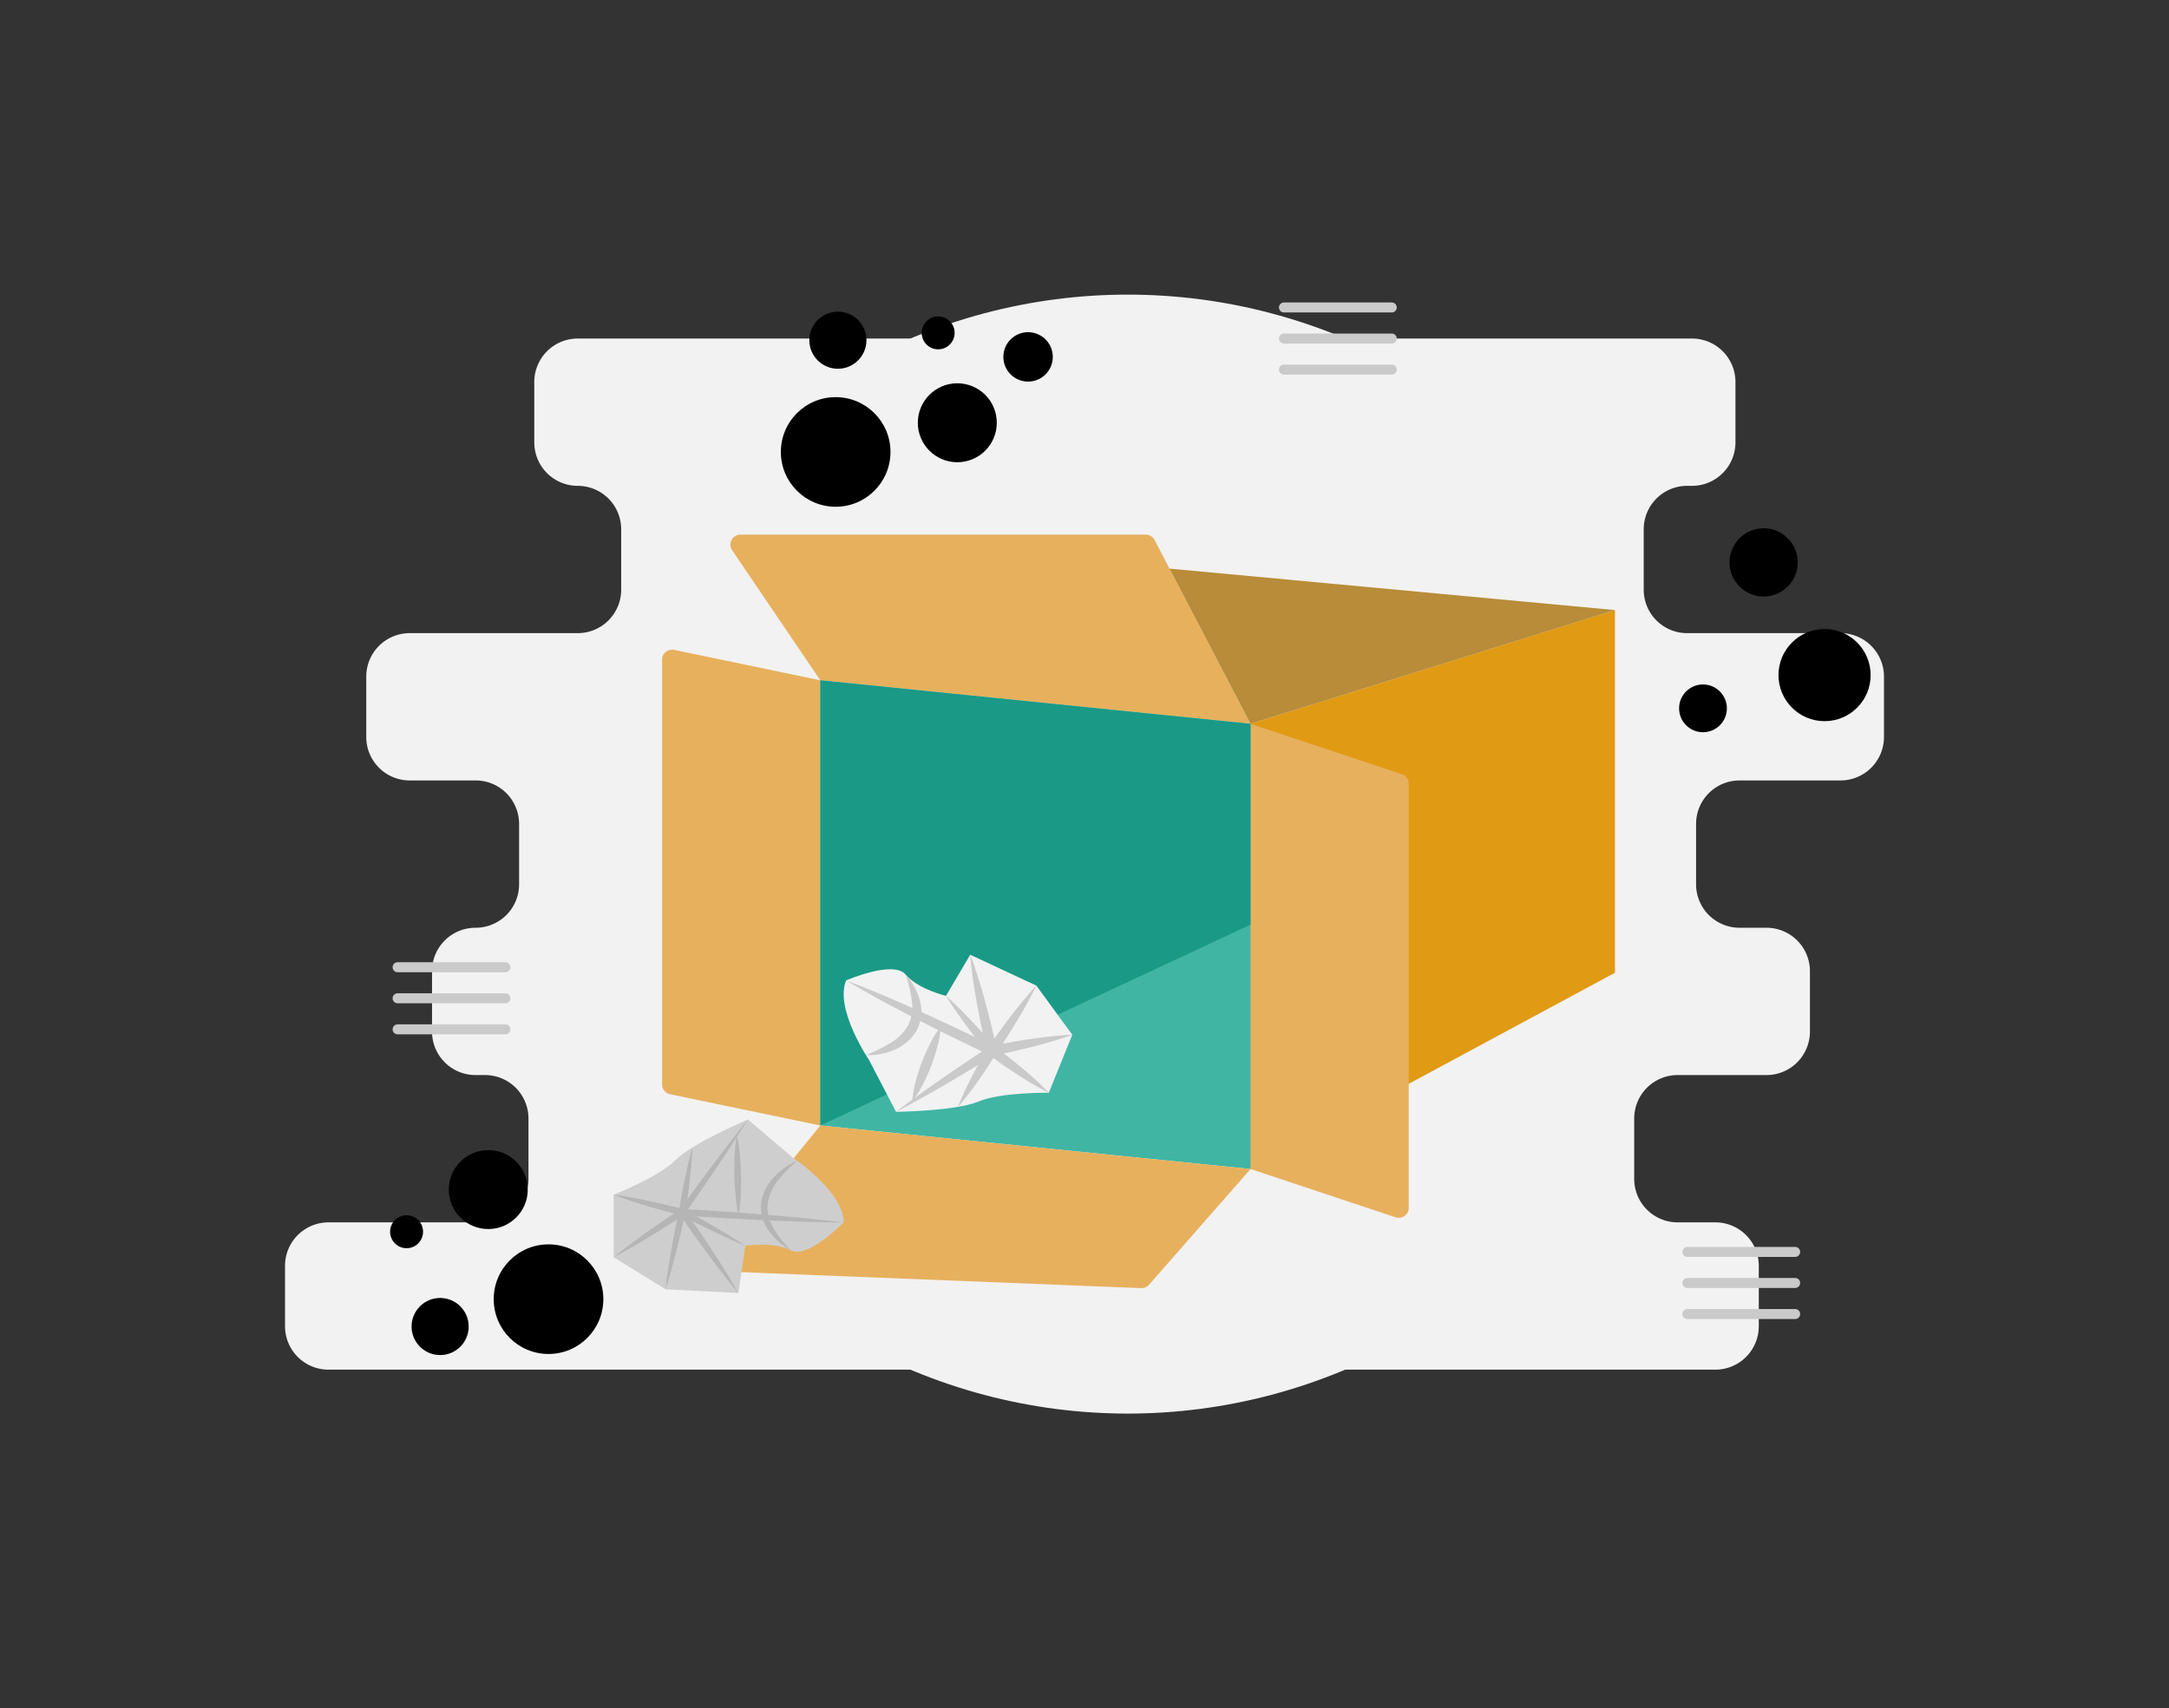 <svg xmlns="http://www.w3.org/2000/svg" id="Emptybox" viewBox="0 0 650 512">
  <rect x="0" y="0" width="650" height="512" fill="#333333" stroke="none"/>
  <circle cx="337.969" cy="256" r="167.695" fill="#f2f2f2" class="colordbe8ec svgShape"></circle>
  <path fill="#f2f2f2" d="M564.583,220.903V202.794a13.021,13.021,0,0,0-13.021-13.021H505.603A13.021,13.021,0,0,1,492.582,176.752V158.642a13.021,13.021,0,0,1,13.021-13.021h1.451a13.021,13.021,0,0,0,13.021-13.021V114.491A13.021,13.021,0,0,0,507.054,101.47H173.135a13.021,13.021,0,0,0-13.021,13.021v18.11a13.021,13.021,0,0,0,13.021,13.021h0a13.021,13.021,0,0,1,13.021,13.021V176.752a13.021,13.021,0,0,1-13.021,13.021H122.782a13.021,13.021,0,0,0-13.021,13.021v18.11a13.021,13.021,0,0,0,13.021,13.021h19.758A13.021,13.021,0,0,1,155.561,246.945v18.11a13.021,13.021,0,0,1-13.021,13.021h-.048a13.021,13.021,0,0,0-13.021,13.021v18.11a13.021,13.021,0,0,0,13.021,13.021h2.859A13.021,13.021,0,0,1,158.372,335.248v18.11a13.021,13.021,0,0,1-13.021,13.021H98.437a13.021,13.021,0,0,0-13.021,13.021v18.11A13.021,13.021,0,0,0,98.437,410.53H514.045a13.021,13.021,0,0,0,13.021-13.021V379.399A13.021,13.021,0,0,0,514.045,366.379H502.755a13.021,13.021,0,0,1-13.021-13.021V335.248a13.021,13.021,0,0,1,13.021-13.021h26.62a13.021,13.021,0,0,0,13.021-13.021V291.097a13.021,13.021,0,0,0-13.021-13.021h-8.075a13.021,13.021,0,0,1-13.021-13.021V246.945a13.021,13.021,0,0,1,13.021-13.021h30.263A13.021,13.021,0,0,0,564.583,220.903Z" class="colordbe8ec svgShape"></path>
  <line x1="384.775" x2="417.077" y1="92.159" y2="92.159" fill="none" stroke="#cacaca" stroke-linecap="round" stroke-miterlimit="10" stroke-width="3" class="colorStrokeb9d4db svgStroke"></line>
  <line x1="384.775" x2="417.077" y1="101.47" y2="101.47" fill="none" stroke="#cacaca" stroke-linecap="round" stroke-miterlimit="10" stroke-width="3" class="colorStrokeb9d4db svgStroke"></line>
  <line x1="384.775" x2="417.077" y1="110.781" y2="110.781" fill="none" stroke="#cacaca" stroke-linecap="round" stroke-miterlimit="10" stroke-width="3" class="colorStrokeb9d4db svgStroke"></line>
  <line x1="119.153" x2="151.456" y1="289.908" y2="289.908" fill="none" stroke="#cacaca" stroke-linecap="round" stroke-miterlimit="10" stroke-width="3" class="colorStrokeb9d4db svgStroke"></line>
  <line x1="119.153" x2="151.456" y1="299.218" y2="299.218" fill="none" stroke="#cacaca" stroke-linecap="round" stroke-miterlimit="10" stroke-width="3" class="colorStrokeb9d4db svgStroke"></line>
  <line x1="119.153" x2="151.456" y1="308.529" y2="308.529" fill="none" stroke="#cacaca" stroke-linecap="round" stroke-miterlimit="10" stroke-width="3" class="colorStrokeb9d4db svgStroke"></line>
  <line x1="505.663" x2="537.966" y1="375.236" y2="375.236" fill="none" stroke="#cacaca" stroke-linecap="round" stroke-miterlimit="10" stroke-width="3" class="colorStrokeb9d4db svgStroke"></line>
  <line x1="505.663" x2="537.966" y1="384.546" y2="384.546" fill="none" stroke="#cacaca" stroke-linecap="round" stroke-miterlimit="10" stroke-width="3" class="colorStrokeb9d4db svgStroke"></line>
  <line x1="505.663" x2="537.966" y1="393.857" y2="393.857" fill="none" stroke="#cacaca" stroke-linecap="round" stroke-miterlimit="10" stroke-width="3" class="colorStrokeb9d4db svgStroke"></line>
  <circle cx="546.78" cy="202.347" r="13.807" fill="#000000" class="colorb9d4db svgShape"></circle>
  <circle cx="510.344" cy="212.312" r="7.159" fill="#000000" class="colorb9d4db svgShape"></circle>
  <circle cx="528.523" cy="168.562" r="10.228" fill="#000000" class="colorb9d4db svgShape"></circle>
  <circle cx="164.38" cy="389.402" r="16.428" fill="#000000" class="colorb9d4db svgShape"></circle>
  <circle cx="131.897" cy="397.598" r="8.557" fill="#000000" class="colorb9d4db svgShape"></circle>
  <circle cx="121.847" cy="369.192" r="4.936" fill="#000000" class="colorb9d4db svgShape"></circle>
  <circle cx="146.321" cy="356.549" r="11.833" fill="#000000" class="colorb9d4db svgShape"></circle>
  <circle cx="250.43" cy="135.463" r="16.428" fill="#000000" class="colorb9d4db svgShape"></circle>
  <circle cx="251.096" cy="101.968" r="8.557" fill="#000000" class="colorb9d4db svgShape"></circle>
  <circle cx="308.091" cy="106.968" r="7.406" fill="#000000" class="colorb9d4db svgShape"></circle>
  <circle cx="281.147" cy="99.771" r="4.936" fill="#000000" class="colorb9d4db svgShape"></circle>
  <circle cx="286.883" cy="126.713" r="11.833" fill="#000000" class="colorb9d4db svgShape"></circle>
  <polygon fill="#e09a14" points="483.963 291.561 374.753 350.388 374.753 216.949 483.963 182.855 483.963 291.561" class="colore06714 svgShape"></polygon>
  <path fill="#e7b05d" d="M374.753,216.949l-128.921-13.042-26.422-38.981a3,3,0,0,1,2.483-4.683H343.339a3,3,0,0,1,2.66,1.612Z" class="colorf9ae2b svgShape"></path>
  <path fill="#e7b05d" d="M245.832 337.346 200.808 327.978a3 3 0 0 1-2.389-2.937V197.73a3 3 0 0 1 3.611-2.937l43.802 9.114ZM418.218 364.859 374.753 350.388V216.949l45.361 15.101a3 3 0 0 1 2.052 2.846V362.012A3 3 0 0 1 418.218 364.859Z" class="colorf9ae2b svgShape"></path>
  <polygon fill="#40b5a4" points="374.753 350.388 245.832 337.346 245.832 203.907 374.753 216.949 374.753 350.388" class="color409cb5 svgShape"></polygon>
  <path fill="#e7b05d" d="M341.97,386.091l-131.544-5.249,35.406-43.496,128.921,13.042-30.408,34.683A3,3,0,0,1,341.97,386.091Z" class="colorf9ae2b svgShape"></path>
  <polygon fill="#b88c38" points="374.753 216.949 483.963 182.855 350.473 170.429 374.753 216.949" class="coloree781d svgShape"></polygon>
  <polygon fill="#1a9987" points="245.832 337.346 374.753 277.148 374.753 216.949 245.832 203.907 245.832 337.346" class="color25788e svgShape"></polygon>
  <path fill="#f2f2f2" d="M253.562,293.863s14.085-6.162,17.826-1.761,12.104,6.382,12.104,6.382l7.262-12.324,19.807,9.243,10.784,14.745-7.042,17.386s-14.305-.22-21.127,2.641-24.648,3.081-24.648,3.081l-8.143-15.625S250.041,302.446,253.562,293.863Z" class="colordbe8ec svgShape"></path>
  <path fill="#cacaca" d="M283.492,298.484c1.355,1.2,2.656,2.445,3.931,3.711,1.286,1.257,2.524,2.555,3.766,3.849,1.216,1.316,2.464,2.605,3.643,3.952,1.19,1.338,2.4,2.658,3.55,4.03l-2.535,1.254c-.575-2.393-1.143-4.787-1.651-7.195-.519-2.405-.964-4.827-1.429-7.245-.848-4.854-1.638-9.72-2.012-14.681,1.796,4.639,3.177,9.372,4.5,14.118.62,2.383,1.261,4.76,1.826,7.155.577,2.392,1.095,4.798,1.605,7.205l.004.021a1.455,1.455,0,0,1-2.54,1.233c-1.146-1.374-2.231-2.8-3.337-4.208-1.117-1.399-2.164-2.856-3.244-4.286-1.053-1.452-2.111-2.9-3.121-4.389C285.428,301.531,284.433,300.03,283.492,298.484Z" class="colorbad5db svgShape"></path>
  <path fill="#cacaca" d="M310.561,295.403c-.84,1.812-1.785,3.552-2.727,5.294-.967,1.726-1.94,3.447-2.966,5.132-.997,1.705-2.069,3.359-3.116,5.03-1.055,1.666-2.168,3.292-3.25,4.939l-1.528-2.305c2.004-.411,4.016-.785,6.032-1.142,2.023-.316,4.035-.692,6.068-.959,2.027-.301,4.064-.546,6.105-.776,2.048-.194,4.093-.403,6.166-.469-1.94.735-3.908,1.328-5.873,1.936-1.972.572-3.948,1.129-5.934,1.63-1.98.535-3.981.961-5.971,1.447-1.998.444-3.999.873-6.008,1.263l-.032.006a1.484,1.484,0,0,1-1.497-2.311c1.135-1.612,2.236-3.245,3.398-4.839,1.169-1.588,2.313-3.193,3.532-4.748,1.189-1.574,2.432-3.112,3.681-4.646C307.915,298.37,309.186,296.851,310.561,295.403Z" class="colorbad5db svgShape"></path>
  <path fill="#cacaca" d="M314.303,327.534c-1.625-.77-3.162-1.659-4.707-2.536-1.526-.904-3.038-1.827-4.519-2.792-2.981-1.904-5.866-3.938-8.698-6.044l2.166-.428c-1.712,2.79-3.486,5.542-5.389,8.216-.931,1.349-1.92,2.664-2.913,3.976-1.017,1.297-2.034,2.595-3.154,3.829.576-1.565,1.255-3.067,1.935-4.568.703-1.487,1.411-2.972,2.176-4.422,1.489-2.925,3.108-5.771,4.789-8.58a1.488,1.488,0,0,1,2.04-.512l.113.075.013.01c2.847,2.086,5.64,4.243,8.338,6.531,1.358,1.131,2.685,2.304,3.999,3.496C311.785,325.002,313.088,326.208,314.303,327.534Z" class="colorbad5db svgShape"></path>
  <path fill="#cacaca" d="M253.562,293.863c7.603,2.855,15.019,6.098,22.408,9.396,3.678,1.684,7.363,3.352,11.007,5.106,3.663,1.714,7.292,3.499,10.92,5.287l.011.005a1.451,1.451,0,0,1,.137,2.526c-2.395,1.524-4.841,2.969-7.261,4.454-2.416,1.491-4.885,2.9-7.325,4.354-2.464,1.416-4.917,2.849-7.41,4.22q-3.722,2.083-7.522,4.045,3.382-2.618,6.848-5.104c2.297-1.679,4.633-3.295,6.959-4.928,2.35-1.595,4.671-3.236,7.044-4.795,2.369-1.565,4.714-3.169,7.108-4.694l.149,2.532c-3.657-1.728-7.311-3.459-10.932-5.261-3.64-1.762-7.238-3.611-10.845-5.442C267.679,301.83,260.527,298.04,253.562,293.863Z" class="colorbad5db svgShape"></path>
  <path fill="#cacaca" d="M259.485 316.225a43.3 43.3 0 0 0 7.384-3.625 14.867 14.867 0 0 0 5.273-5.289 12.243 12.243 0 0 0 1.143-7.223 42.463 42.463 0 0 0-1.897-7.986 18.612 18.612 0 0 1 4.214 7.54 12.25 12.25 0 0 1-.814 9.082 13.855 13.855 0 0 1-6.821 5.956A18.881 18.881 0 0 1 259.485 316.225ZM281.978 307.58a33.235 33.235 0 0 1-1.054 6.067 56.083 56.083 0 0 1-1.85 5.764 55.108 55.108 0 0 1-2.452 5.535 32.835 32.835 0 0 1-3.255 5.229 32.829 32.829 0 0 1 1.05-6.069 55.094 55.094 0 0 1 1.854-5.763 56.065 56.065 0 0 1 2.456-5.533A33.233 33.233 0 0 1 281.978 307.58Z" class="colorbad5db svgShape"></path>
  <path fill="#cecece" d="M252.831,366.415s-10.729,11.011-15.852,8.341-13.616-1.357-13.616-1.357l-2.089,14.151-21.829-1.108-15.541-9.601-.02-18.758s13.336-5.181,18.579-10.399,21.676-12.132,21.676-12.132l13.425,11.411S252.863,357.138,252.831,366.415Z" class="colorc0d8dd svgShape"></path>
  <path fill="#b5b5b5" d="M223.363,373.399c-3.326-1.368-6.576-2.88-9.812-4.418-1.608-.788-3.229-1.55-4.822-2.366-1.597-.808-3.203-1.599-4.784-2.438l1.251-1.411c2.862,4.003,5.627,8.075,8.338,12.183,2.679,4.131,5.326,8.285,7.739,12.601-3.211-3.76-6.189-7.684-9.134-11.629-2.913-3.968-5.773-7.973-8.535-12.047l-.007-.011a.97.97,0,0,1,1.258-1.4c1.58.841,3.134,1.729,4.697,2.601,1.567.864,3.107,1.781,4.659,2.673C217.297,369.56,220.368,371.408,223.363,373.399Z" class="color9fc6cc svgShape"></path>
  <path fill="#b5b5b5" d="M199.445,386.443c.428-3.939,1.046-7.837,1.726-11.722.67-3.887,1.449-7.751,2.256-11.609l1.522,1.04L199.802,367.498c-1.74,1.078-3.457,2.191-5.215,3.242-1.746,1.07-3.512,2.108-5.284,3.138-1.786,1.009-3.566,2.027-5.399,2.964,1.583-1.316,3.219-2.552,4.849-3.797,1.644-1.224,3.294-2.439,4.964-3.623,1.658-1.203,3.357-2.344,5.033-3.518l5.101-3.415a.993.993,0,0,1,1.522,1.04c-.846,3.849-1.718,7.693-2.7,11.513C201.703,378.865,200.668,382.674,199.445,386.443Z" class="color9fc6cc svgShape"></path>
  <path fill="#b5b5b5" d="M183.884,358.084c1.767.213,3.509.522,5.253.822,1.739.321,3.474.657,5.201,1.026,3.457.725,6.889,1.548,10.307,2.426l-1.227.805c.282-1.612.53-3.23.839-4.838.305-1.609.597-3.219.943-4.821.666-3.208,1.392-6.407,2.307-9.575-.121,3.295-.431,6.561-.801,9.816-.172,1.63-.398,3.251-.611,4.874-.21,1.624-.479,3.238-.715,4.858a.981.981,0,0,1-1.113.829l-.098-.019-.016-.004c-3.421-.868-6.827-1.791-10.209-2.811-1.693-.503-3.377-1.04-5.057-1.592C187.214,359.307,185.537,358.743,183.884,358.084Z" class="color9fc6cc svgShape"></path>
  <path fill="#b5b5b5" d="M252.831,366.415c-4.052-.012-8.097-.125-12.143-.227-4.045-.119-8.086-.291-12.127-.469q-12.12-.583-24.223-1.432l-.007-.001a.968.968,0,0,1-.72-1.526c1.645-2.314,3.341-4.592,5.012-6.887,1.667-2.299,3.386-4.56,5.077-6.841,1.717-2.262,3.413-4.541,5.169-6.776,1.751-2.238,3.474-4.497,5.27-6.704-1.494,2.422-3.061,4.791-4.599,7.18-1.534,2.393-3.128,4.743-4.701,7.109-1.599,2.346-3.169,4.714-4.793,7.043-1.619,2.333-3.212,4.683-4.857,6.997l-.727-1.526q12.113.684,24.208,1.662c4.031.338,8.061.682,12.088,1.078C244.784,365.509,248.811,365.911,252.831,366.415Z" class="color9fc6cc svgShape"></path>
  <path fill="#b5b5b5" d="M238.926 347.927a36.164 36.164 0 0 0-5.782 5.881 14.522 14.522 0 0 0-3.087 7.089 10.01 10.01 0 0 0 .308 3.78 13.716 13.716 0 0 0 1.515 3.612 35.608 35.608 0 0 0 5.099 6.467 20.255 20.255 0 0 1-6.407-5.617 12.221 12.221 0 0 1-2.502-8.45 13.964 13.964 0 0 1 3.885-7.881A20.515 20.515 0 0 1 238.926 347.927ZM221.342 364.403a46.845 46.845 0 0 1-.909-6.026c-.19-2.011-.312-4.024-.354-6.039-.049-2.014-.014-4.031.087-6.048a46.329 46.329 0 0 1 .648-6.061 46.326 46.326 0 0 1 .912 6.026c.189 2.011.313 4.024.351 6.039.046 2.015.012 4.031-.09 6.048A46.846 46.846 0 0 1 221.342 364.403Z" class="color9fc6cc svgShape"></path>
</svg>
